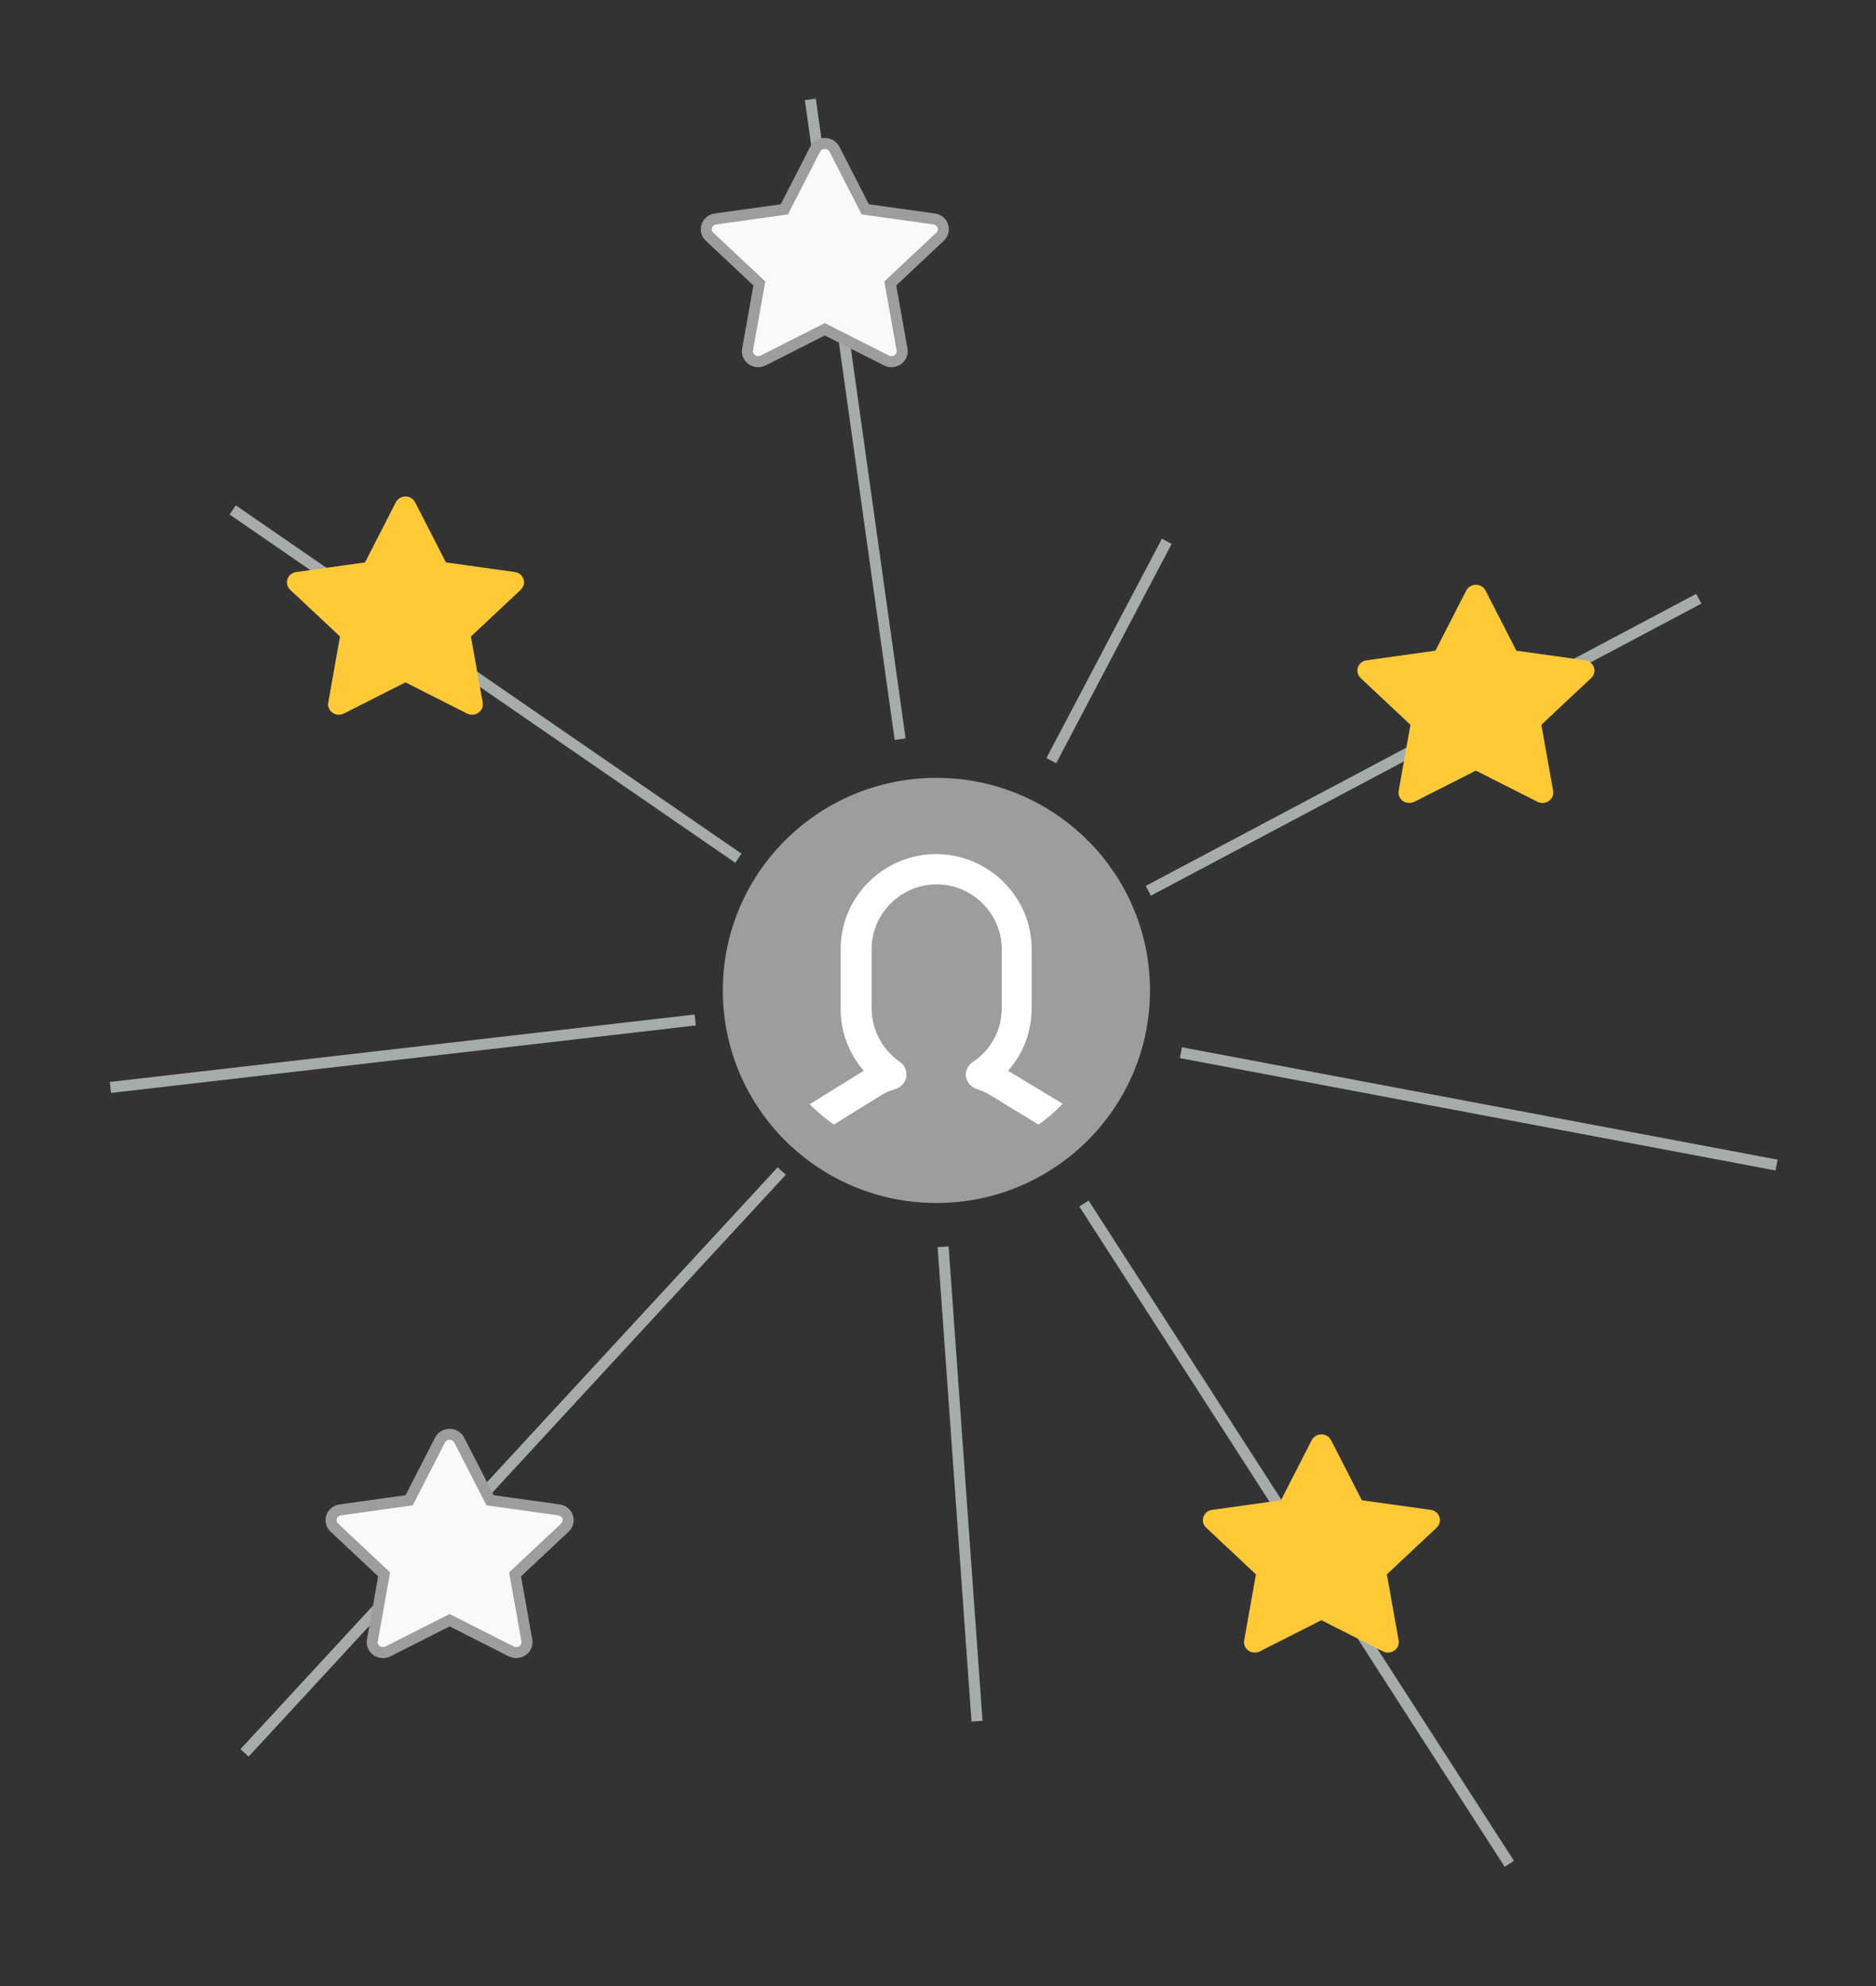<?xml version="1.0" encoding="UTF-8" standalone="no"?>
<svg width="170px" height="180px" viewBox="0 0 170 180" version="1.1" xmlns="http://www.w3.org/2000/svg" xmlns:xlink="http://www.w3.org/1999/xlink">
    <rect x="0" y="0" width="170" height="180" fill="#333333" stroke="none"/>
    <!-- Generator: Sketch 40.3 (33839) - http://www.bohemiancoding.com/sketch -->
    <title>evaluate copy</title>
    <desc>Created with Sketch.</desc>
    <defs></defs>
    <g id="Page-1" stroke="none" stroke-width="1" fill="none" fill-rule="evenodd">
        <g id="evaluate-copy">
            <path d="M81.5,66.5 L73.5,9.5" id="Line" stroke="#A5ACAA" stroke-linecap="square"></path>
            <path d="M88.5,155.5 L85.5,113.5" id="Line" stroke="#A5ACAA" stroke-linecap="square"></path>
            <path d="M66.5,77.5 L21.5,46.5" id="Line-Copy-5" stroke="#A5ACAA" stroke-linecap="square"></path>
            <path d="M136.5,168.5 L98.5,109.5" id="Line-Copy" stroke="#A5ACAA" stroke-linecap="square"></path>
            <path d="M153.5,54.5 L104.5,80.5" id="Line-Copy-2" stroke="#A5ACAA" stroke-linecap="square"></path>
            <path d="M160.5,105.5 L107.5,95.5" id="Line-Copy-3" stroke="#A5ACAA" stroke-linecap="square"></path>
            <path d="M62.5,92.5 L10.5,98.5" id="Line-Copy-4" stroke="#A5ACAA" stroke-linecap="square"></path>
            <path d="M105.5,49.5 L95.5,68.5" id="Line-Copy-7" stroke="#A5ACAA" stroke-linecap="square"></path>
            <path d="M70.5,106.5 L22.5,158.5" id="Line-Copy-6" stroke="#A5ACAA" stroke-linecap="square"></path>
            <path d="M143.65,59.845 L137.41,58.972 L134.619,53.525 C134.455,53.203 134.115,53 133.743,53 C133.371,53 133.032,53.203 132.867,53.525 L130.077,58.972 L123.836,59.845 C123.468,59.897 123.163,60.145 123.048,60.486 C122.933,60.826 123.029,61.201 123.295,61.45 L127.811,65.69 L126.744,71.678 C126.681,72.031 126.832,72.388 127.133,72.598 C127.434,72.809 127.832,72.836 128.162,72.67 L133.743,69.843 L139.325,72.67 C139.468,72.742 139.624,72.778 139.779,72.778 C140.322,72.776 140.757,72.356 140.757,71.837 C140.757,71.765 140.749,71.694 140.733,71.627 L139.676,65.69 L144.191,61.451 C144.458,61.201 144.553,60.827 144.438,60.486 C144.324,60.145 144.018,59.897 143.65,59.845 Z" id="Shape-Copy-3" fill="#FFC938"></path>
            <path d="M129.65,136.845 L123.41,135.972 L120.619,130.525 C120.455,130.203 120.115,130 119.743,130 C119.371,130 119.032,130.203 118.867,130.525 L116.077,135.972 L109.836,136.845 C109.468,136.897 109.163,137.145 109.048,137.486 C108.933,137.826 109.029,138.201 109.295,138.45 L113.811,142.69 L112.744,148.678 C112.681,149.031 112.832,149.388 113.133,149.598 C113.434,149.809 113.832,149.836 114.162,149.67 L119.743,146.843 L125.325,149.67 C125.468,149.742 125.624,149.778 125.779,149.778 C126.322,149.776 126.757,149.356 126.757,148.837 C126.757,148.765 126.749,148.694 126.733,148.627 L125.676,142.69 L130.191,138.451 C130.458,138.201 130.553,137.827 130.438,137.486 C130.324,137.145 130.018,136.897 129.65,136.845 Z" id="Shape-Copy-4" fill="#FFC938"></path>
            <path d="M46.65,51.845 L40.41,50.972 L37.619,45.525 C37.455,45.203 37.115,45 36.743,45 C36.371,45 36.032,45.203 35.867,45.525 L33.077,50.972 L26.836,51.845 C26.468,51.897 26.163,52.145 26.048,52.486 C25.933,52.826 26.029,53.201 26.295,53.45 L30.811,57.69 L29.744,63.678 C29.681,64.031 29.832,64.388 30.133,64.598 C30.434,64.809 30.832,64.836 31.162,64.67 L36.743,61.843 L42.325,64.67 C42.468,64.742 42.624,64.778 42.779,64.778 C43.322,64.776 43.757,64.356 43.757,63.837 C43.757,63.765 43.749,63.694 43.733,63.627 L42.676,57.69 L47.191,53.451 C47.458,53.201 47.553,52.827 47.438,52.486 C47.324,52.145 47.018,51.897 46.65,51.845 Z" id="Shape-Copy-5" fill="#FFC938"></path>
            <path d="M84.65,19.845 L78.41,18.972 L75.619,13.525 C75.455,13.203 75.115,13 74.743,13 C74.371,13 74.032,13.203 73.867,13.525 L71.077,18.972 L64.836,19.845 C64.468,19.897 64.163,20.145 64.048,20.486 C63.933,20.826 64.029,21.201 64.295,21.45 L68.811,25.69 L67.744,31.678 C67.681,32.031 67.832,32.388 68.133,32.598 C68.434,32.809 68.832,32.836 69.162,32.67 L74.743,29.843 L80.325,32.67 C80.468,32.742 80.624,32.778 80.779,32.778 C81.322,32.776 81.757,32.356 81.757,31.837 C81.757,31.765 81.749,31.694 81.733,31.627 L80.676,25.69 L85.191,21.451 C85.458,21.201 85.553,20.827 85.438,20.486 C85.324,20.145 85.018,19.897 84.65,19.845 Z" id="Shape-Copy-7" stroke="#9D9D9D" fill="#F9F9F9"></path>
            <path d="M50.65,136.845 L44.41,135.972 L41.619,130.525 C41.455,130.203 41.115,130 40.743,130 C40.371,130 40.032,130.203 39.867,130.525 L37.077,135.972 L30.836,136.845 C30.468,136.897 30.163,137.145 30.048,137.486 C29.933,137.826 30.029,138.201 30.295,138.45 L34.811,142.69 L33.744,148.678 C33.681,149.031 33.832,149.388 34.133,149.598 C34.434,149.809 34.832,149.836 35.162,149.67 L40.743,146.843 L46.325,149.67 C46.468,149.742 46.624,149.778 46.779,149.778 C47.322,149.776 47.757,149.356 47.757,148.837 C47.757,148.765 47.749,148.694 47.733,148.627 L46.676,142.69 L51.191,138.451 C51.458,138.201 51.553,137.827 51.438,137.486 C51.324,137.145 51.018,136.897 50.65,136.845 Z" id="Shape-Copy-8" stroke="#9D9D9D" fill="#F9F9F9"></path>
            <g id="avatar-blue-copy-3" transform="translate(66, 71)">
                <ellipse id="Oval-3" stroke="#9D9D9D" fill="#9D9D9D" cx="18.855" cy="18.765" rx="18.855" ry="18.765"></ellipse>
                <path d="M23.683,28.228 C23.302,27.991 22.922,27.849 22.541,27.707 C22.018,27.565 21.638,27.139 21.543,26.618 C21.448,26.098 21.685,25.577 22.161,25.246 C23.826,24.157 24.777,22.311 24.777,20.371 L24.777,15.022 C24.777,11.803 22.113,9.153 18.879,9.153 C15.645,9.153 12.982,11.803 12.982,15.022 L12.982,20.371 C12.982,22.311 13.933,24.11 15.55,25.246 C15.978,25.53 16.216,26.098 16.121,26.618 C16.026,27.139 15.645,27.565 15.122,27.707 C14.646,27.849 14.218,28.038 13.838,28.275 L9.557,30.926 C8.749,30.358 8.036,29.742 7.37,29.08 L12.268,26.05 C10.937,24.488 10.176,22.548 10.176,20.465 L10.176,15.022 C10.176,10.289 14.076,6.408 18.832,6.408 C23.588,6.408 27.488,10.289 27.488,15.022 L27.488,20.371 C27.488,22.5 26.727,24.488 25.348,26.05 L30.294,29.032 C29.628,29.742 28.915,30.358 28.106,30.926 L23.683,28.228 Z" id="Shape-Copy-3" fill="#FFFFFF"></path>
            </g>
        </g>
    </g>
</svg>